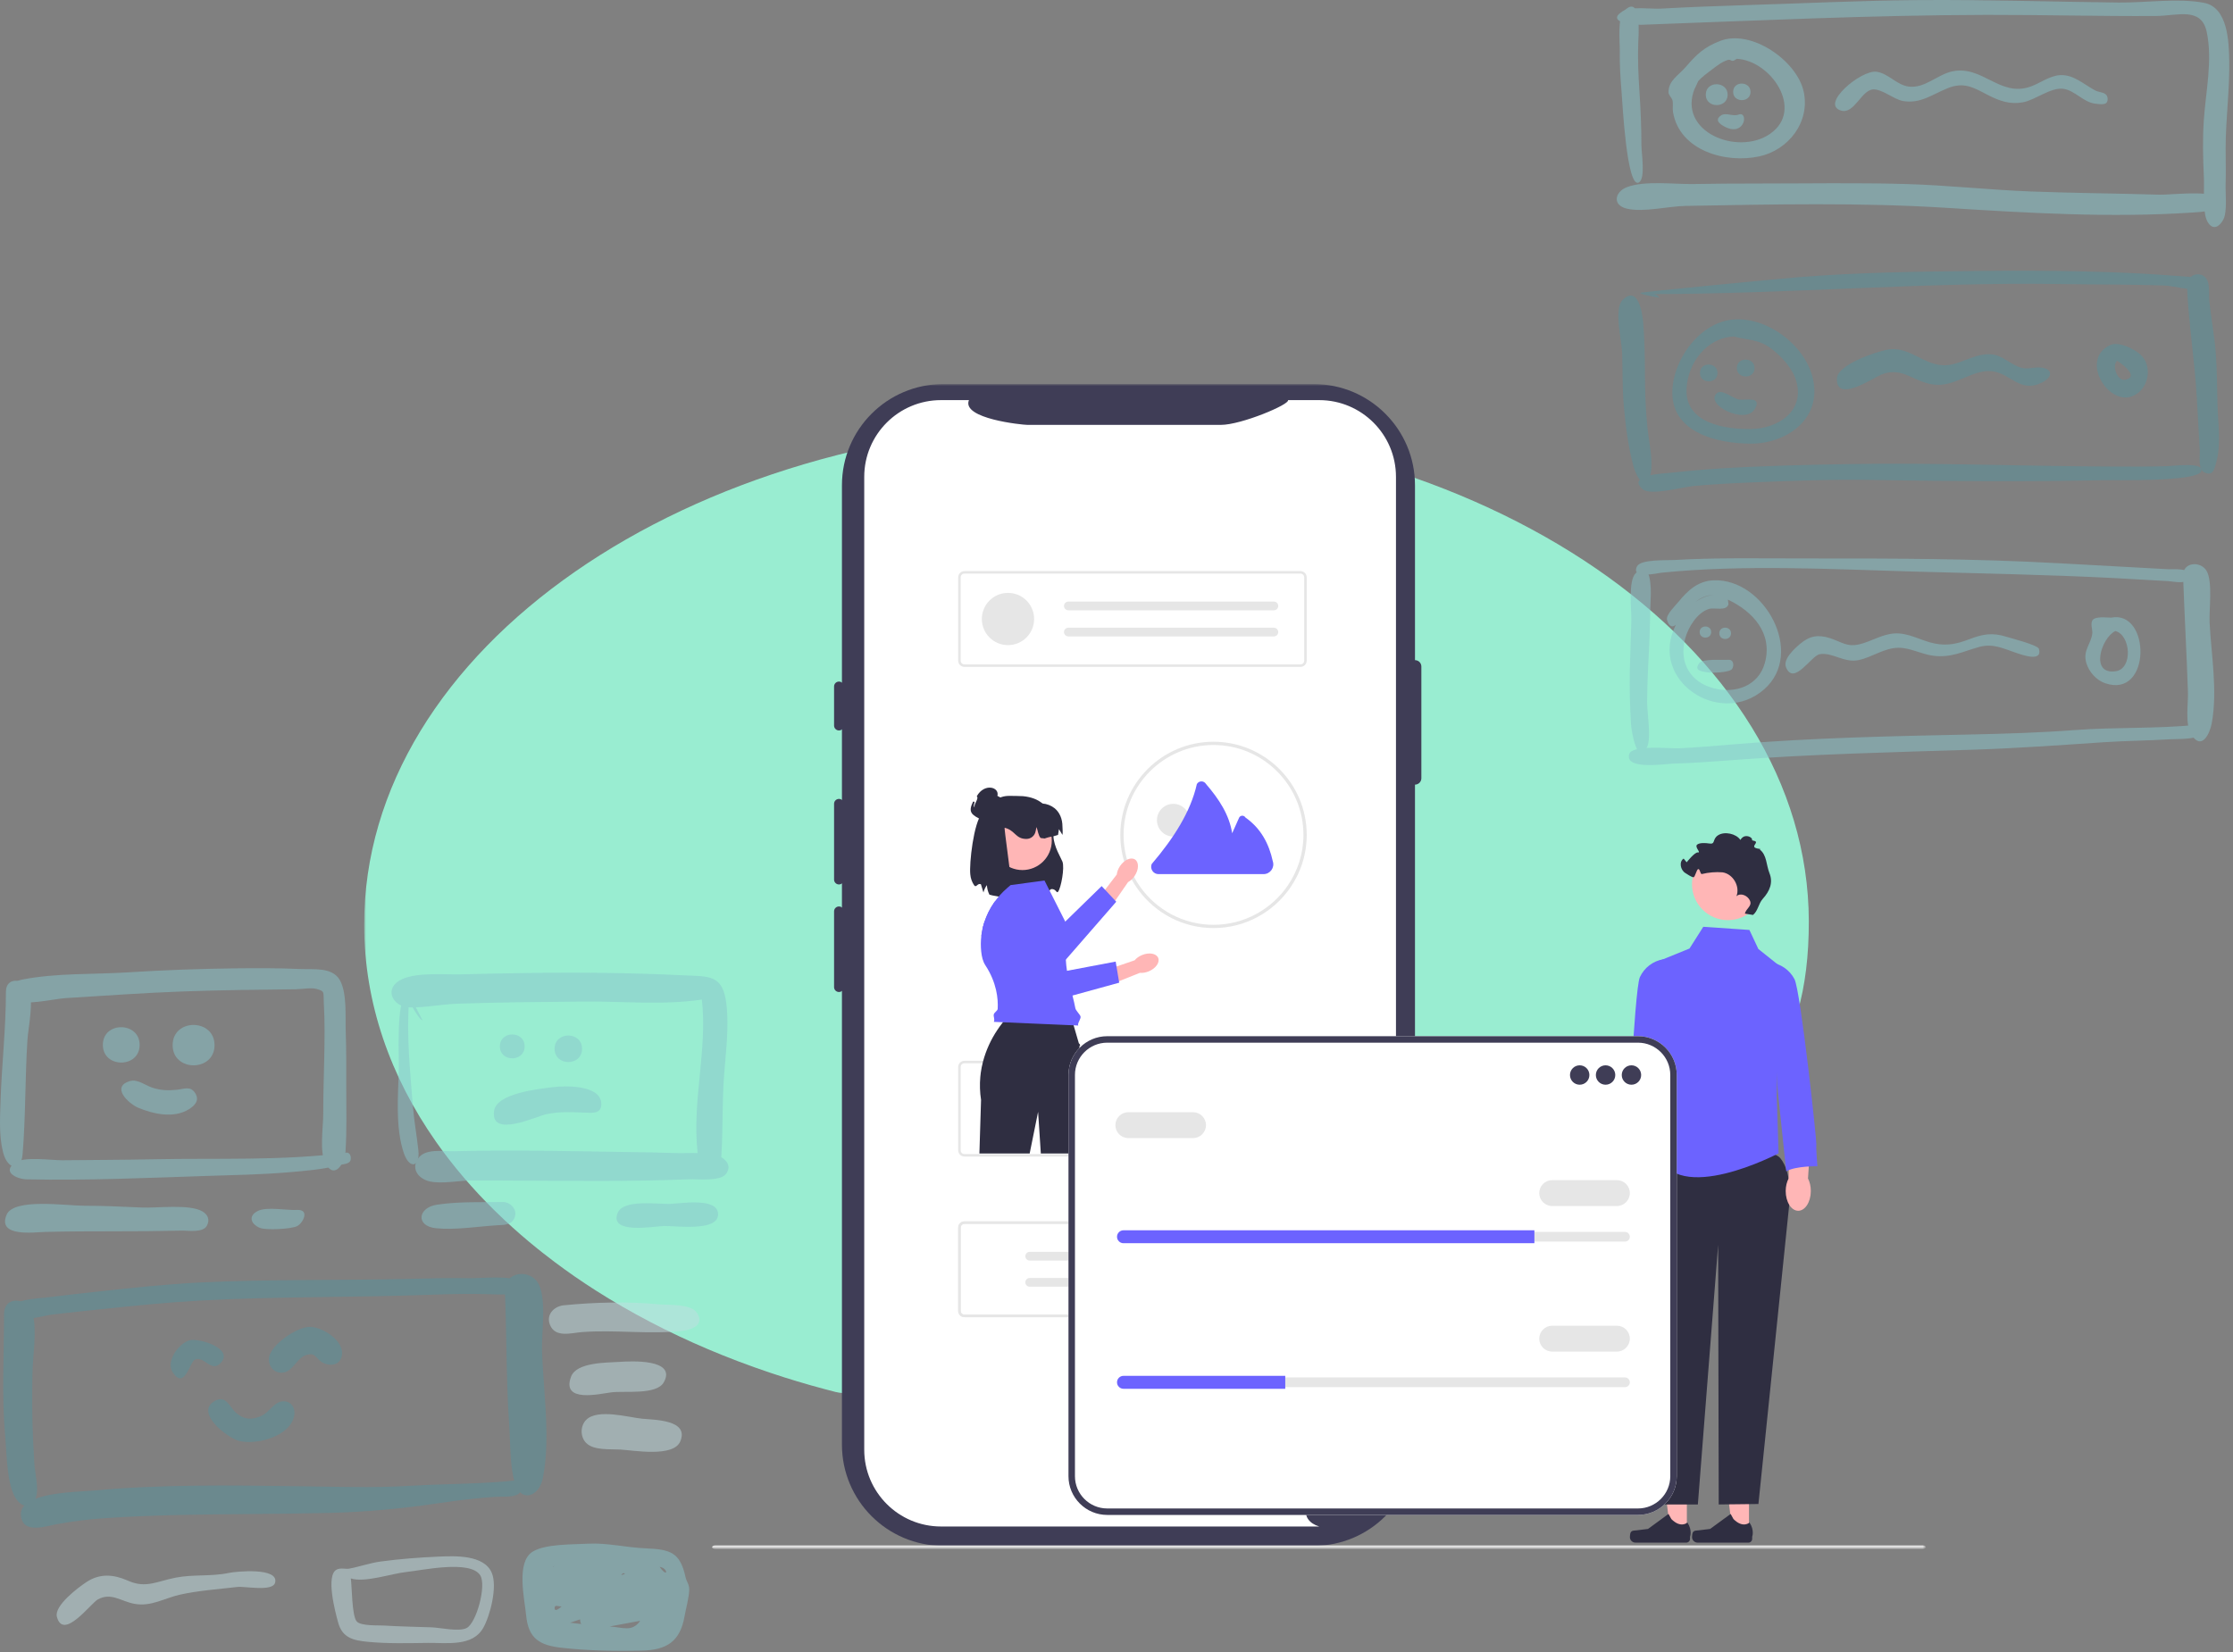 <svg width="558" height="413" viewBox="0 0 558 413" fill="none" xmlns="http://www.w3.org/2000/svg">
<rect x="0" y="0" width="558" height="413" fill="#808080" stroke="none"/>
<mask id="mask0_0_1" style="mask-type:luminance" maskUnits="userSpaceOnUse" x="91" y="96" width="390" height="292">
<path d="M481 96H91V387.14H481V96Z" fill="white"/>
</mask>
<g mask="url(#mask0_0_1)">
<path d="M452 230.245C452.158 299.156 391.483 294.888 291.793 295.179C269.634 295.245 228.401 352.91 208.781 347.919H208.776C208.053 347.738 207.336 347.549 206.619 347.355C206.415 347.307 206.21 347.253 206.012 347.195C204.886 346.898 203.766 346.59 202.652 346.273C200.359 345.623 198.089 344.939 195.849 344.23C194.687 343.859 193.531 343.484 192.387 343.096C181.765 339.53 171.725 335.26 162.394 330.374C157.695 327.917 153.171 325.298 148.851 322.541C145.271 320.256 141.83 317.875 138.54 315.397C137.503 314.622 136.49 313.839 135.49 313.047C135.08 312.728 134.682 312.41 134.29 312.09C131.451 309.807 128.738 307.448 126.145 305.023C125.307 304.24 124.481 303.447 123.667 302.647C118.137 297.215 113.22 291.457 108.983 285.429C97.501 269.077 91.045 250.716 91 231.302C90.841 162.39 171.522 106.294 271.212 106.001C370.902 105.71 451.84 161.333 452 230.245Z" fill="#99EDD1"/>
<path d="M421.527 383.127L417.428 383.126L415.479 367.319L421.528 367.32L421.527 383.127Z" fill="#FFB6B6"/>
<path d="M407.485 383.034C407.358 383.249 407.29 383.942 407.29 384.192C407.29 384.96 407.913 385.583 408.681 385.583H421.374C421.897 385.583 422.322 385.159 422.322 384.634V384.106C422.322 384.106 422.95 382.518 421.657 380.56C421.657 380.56 420.051 382.093 417.65 379.692L416.942 378.41L411.818 382.158L408.977 382.508C408.356 382.584 407.805 382.495 407.485 383.034Z" fill="#2F2E41"/>
<path d="M437.052 383.126H432.954L431.005 367.319H437.053L437.052 383.126Z" fill="#FFB6B6"/>
<path d="M423.012 383.034C422.884 383.249 422.817 383.942 422.817 384.192C422.817 384.96 423.439 385.583 424.207 385.583H436.899C437.424 385.583 437.848 385.158 437.848 384.634V384.106C437.848 384.106 438.476 382.518 437.183 380.56C437.183 380.56 435.577 382.093 433.176 379.692L432.468 378.41L427.343 382.158L424.504 382.507C423.881 382.584 423.331 382.495 423.012 383.034Z" fill="#2F2E41"/>
<path d="M413.628 288.257L413.537 376.043H424.273L429.344 311.128L429.489 376.043L439.411 375.927L447.093 301.252C447.093 301.252 448.126 293.454 444.869 289.47C441.61 285.485 413.628 288.257 413.628 288.257Z" fill="#2F2E41"/>
<path d="M413.389 298.25C413.608 300.965 412.384 303.28 410.656 303.418C408.928 303.558 407.35 301.469 407.131 298.754C407.035 297.565 407.217 296.453 407.595 295.567L406.812 284.049L412.225 283.797L412.422 295.179C412.937 295.992 413.293 297.061 413.389 298.25Z" fill="#FFB6B6"/>
<path d="M353.589 165.005V121.297C353.589 107.326 342.263 96 328.292 96H235.689C221.718 96 210.392 107.325 210.392 121.296V361.082C210.392 375.053 221.717 386.379 235.688 386.379H328.29C342.261 386.379 353.588 375.053 353.588 361.082V196.118C354.468 196.118 355.181 195.404 355.181 194.524L355.182 166.598C355.182 165.718 354.469 165.005 353.589 165.005Z" fill="#3F3D56"/>
<path d="M348.838 119.193V362.367C334.054 361.458 319.418 378.41 329.659 381.55H235.156C224.559 381.552 215.967 372.963 215.963 362.367V119.193C215.967 108.597 224.559 100.009 235.155 100.01H242.124C240.226 104.678 255.544 106.196 256.718 106.198H305.118C310.157 106.192 322.312 101.098 321.87 100.01H329.656C340.247 100.012 348.835 108.597 348.838 119.19V119.193Z" fill="white"/>
<path d="M324.975 289.083H240.998C240.14 289.082 239.443 288.386 239.442 287.527V266.697C239.444 265.839 240.14 265.143 240.998 265.142H324.975C325.834 265.143 326.529 265.839 326.53 266.697V287.528C326.528 288.386 325.833 289.082 324.975 289.083ZM240.998 265.764C240.483 265.765 240.065 266.182 240.065 266.697V287.528C240.065 288.043 240.483 288.461 240.998 288.462H324.975C325.49 288.461 325.908 288.043 325.908 287.528V266.697C325.908 266.182 325.49 265.765 324.975 265.764H240.998Z" fill="#E6E6E6"/>
<path d="M324.975 329.229H240.998C240.14 329.228 239.443 328.532 239.442 327.674V306.843C239.444 305.984 240.14 305.289 240.998 305.288H324.975C325.834 305.289 326.529 305.984 326.53 306.843V327.675C326.529 328.533 325.834 329.228 324.975 329.229ZM240.998 305.91C240.483 305.91 240.065 306.328 240.065 306.843V327.675C240.065 328.19 240.483 328.607 240.998 328.607H324.975C325.49 328.607 325.908 328.19 325.908 327.675V306.843C325.908 306.328 325.49 305.91 324.975 305.91H240.998Z" fill="#E6E6E6"/>
<path d="M480.478 387.14H178.728C178.291 387.14 177.937 386.948 177.937 386.712C177.937 386.477 178.291 386.286 178.728 386.286H480.478C480.915 386.286 481.269 386.477 481.269 386.712C481.269 386.948 480.915 387.14 480.478 387.14Z" fill="#E6E6E6"/>
<path d="M245.449 203.206C245.543 203.101 245.638 203.002 245.735 202.9C248.105 200.408 249.35 198.93 252.242 198.93C252.779 198.93 255.145 198.955 255.635 199.004C257.666 199.202 259.29 199.814 260.508 200.839C262.305 202.353 263.207 204.756 263.211 208.047C263.211 208.229 263.222 208.569 263.239 209.019C263.346 211.646 265.148 214.435 265.498 215.383C266.066 216.925 265.148 221.868 264.412 222.875C263.985 223.464 263.899 221.988 262.586 222.265C262.344 222.317 261.336 224.267 261.063 224.305C259.654 224.492 258.234 224.575 256.814 224.556C256.628 224.556 256.441 224.556 256.246 224.552H256.244C255.571 224.548 254.852 224.529 254.089 224.5C252.064 224.458 250.047 224.233 248.061 223.827H248.059C247.797 223.768 247.54 223.701 247.288 223.63L247.242 223.617L247.221 223.576C246.862 222.845 246.657 222.048 246.62 221.235C246.235 221.753 245.952 222.339 245.786 222.962L245.754 223.082L245.118 221.022C244.232 220.641 243.986 222.038 243.415 221.261C242.868 220.451 242.54 219.512 242.463 218.538C242.177 215.892 243.265 205.641 245.449 203.206Z" fill="#2F2E41"/>
<path d="M244.741 288.317H257.302L259.408 277.903L260.091 288.317H272.577C272.582 280.599 269.4 261.583 269.781 261.423C270.162 261.264 269.587 260.757 269.587 260.757L267.551 253.765L267.36 253.106H252.821C251.985 253.893 251.213 254.745 250.513 255.655C250.277 255.957 250.029 256.284 249.776 256.635C249.599 256.885 249.418 257.147 249.236 257.422C247.615 259.833 246.404 262.496 245.651 265.303V265.304C245.523 265.784 245.41 266.275 245.312 266.777V266.78C245.224 267.226 245.146 267.679 245.085 268.141C245.039 268.48 244.999 268.821 244.97 269.166C244.795 271.082 244.857 273.012 245.152 274.913L244.741 288.317Z" fill="#2F2E41"/>
<path d="M255.496 217.472C259.544 217.472 262.828 214.188 262.828 210.14C262.828 206.09 259.544 202.807 255.496 202.807C251.446 202.807 248.163 206.09 248.163 210.14C248.163 214.188 251.446 217.472 255.496 217.472Z" fill="#FFB6B6"/>
<path d="M250.678 201.026H257.856C258.724 200.824 259.619 200.761 260.507 200.839C261.598 200.923 262.641 201.325 263.504 201.998C264.789 203.029 265.497 204.673 265.497 206.626C265.493 207.251 265.622 208.072 265.497 208.684L264.624 207.246L264.394 208.684C263.732 208.854 263.903 208.888 263.238 209.019C263.078 209.051 262.917 209.083 262.756 209.112C261.883 209.273 261.053 209.581 261.053 209.581L260.062 209.468C259.444 208.899 259.34 207.495 259.009 206.722C258.945 206.947 258.865 207.344 258.787 207.775C258.588 208.882 257.621 209.693 256.495 209.694H256.476C253.722 209.692 253.723 207.56 251.05 206.9C250.874 206.86 252.671 219.323 252.497 219.277L246.99 215.737L247.701 204.002C247.703 202.359 249.034 201.028 250.678 201.026Z" fill="#2F2E41"/>
<path d="M243.153 200.376C241.83 203.078 242.792 203.685 245.494 205.007C248.196 206.329 251.617 207.865 252.938 205.163C254.26 202.46 251.945 200.253 249.243 198.93C249.82 196.691 245.955 195.664 244.08 199.035C244.724 199.573 243.241 201.037 243.56 201.814C242.901 201.282 244.042 200.264 243.203 200.367C243.186 200.37 243.17 200.372 243.153 200.376Z" fill="#2F2E41"/>
<path d="M324.975 329.229H240.998C240.14 329.228 239.443 328.532 239.442 327.674V306.843C239.444 305.984 240.14 305.289 240.998 305.288H324.975C325.834 305.289 326.529 305.984 326.53 306.843V327.675C326.529 328.533 325.834 329.228 324.975 329.229ZM240.998 305.91C240.483 305.91 240.065 306.328 240.065 306.843V327.675C240.065 328.19 240.483 328.607 240.998 328.607H324.975C325.49 328.607 325.908 328.19 325.908 327.675V306.843C325.908 306.328 325.49 305.91 324.975 305.91H240.998Z" fill="#E6E6E6"/>
<path d="M257.306 312.903C256.705 312.903 256.218 313.391 256.218 313.992C256.218 314.593 256.705 315.081 257.306 315.081H308.624C309.226 315.104 309.732 314.636 309.755 314.034C309.777 313.434 309.309 312.928 308.708 312.904C308.692 312.904 308.676 312.903 308.661 312.904L257.306 312.903Z" fill="#E6E6E6"/>
<path d="M257.306 319.436C256.705 319.436 256.218 319.923 256.218 320.524C256.218 321.125 256.705 321.612 257.306 321.612H308.624C309.226 321.636 309.732 321.167 309.755 320.566C309.777 319.965 309.309 319.459 308.708 319.436C308.692 319.436 308.676 319.436 308.661 319.436H257.306Z" fill="#E6E6E6"/>
<path d="M324.975 166.691H240.998C240.14 166.69 239.443 165.995 239.442 165.136V144.305C239.444 143.447 240.14 142.752 240.998 142.75H324.975C325.834 142.752 326.529 143.447 326.53 144.305V165.137C326.529 165.995 325.834 166.69 324.975 166.691ZM240.998 143.372C240.483 143.373 240.065 143.79 240.065 144.305V165.137C240.065 165.652 240.483 166.069 240.998 166.07H324.975C325.49 166.069 325.908 165.652 325.908 165.137V144.305C325.908 143.79 325.49 143.373 324.975 143.372H240.998Z" fill="#E6E6E6"/>
<path d="M266.968 150.366C266.366 150.366 265.879 150.854 265.879 151.455C265.879 152.056 266.366 152.544 266.968 152.544H318.287C318.888 152.566 319.394 152.098 319.416 151.497C319.44 150.896 318.971 150.39 318.371 150.367C318.354 150.367 318.338 150.367 318.323 150.367L266.968 150.366Z" fill="#E6E6E6"/>
<path d="M266.968 156.898C266.366 156.898 265.879 157.385 265.879 157.986C265.879 158.587 266.366 159.075 266.968 159.075H318.287C318.888 159.098 319.394 158.629 319.416 158.029C319.44 157.428 318.971 156.922 318.371 156.899C318.354 156.898 318.338 156.898 318.323 156.898L266.968 156.898Z" fill="#E6E6E6"/>
<path d="M251.883 161.252C255.49 161.252 258.415 158.328 258.415 154.721C258.415 151.113 255.49 148.189 251.883 148.189C248.276 148.189 245.352 151.113 245.352 154.721C245.352 158.328 248.276 161.252 251.883 161.252Z" fill="#E6E6E6"/>
<path d="M437.156 232.444L425.634 231.652L422.186 237.086L413.884 240.461V267.239C414.747 269.831 415.194 272.545 415.207 275.277C415.175 280.612 413.804 286.897 414.278 288.273C418.92 301.733 444.446 288.273 444.446 288.273L443.982 273.885L444.612 241.369L439.396 237.209L437.156 232.444Z" fill="#6C63FF"/>
<path d="M415.764 239.749L415.629 239.771C413.063 240.206 410.877 241.878 409.786 244.24C408.383 247.275 406.425 291.255 406.425 291.255C406.425 291.255 411.659 290.858 414.263 292.103C414.263 292.103 415.439 285.626 414.735 284.5C414.031 283.373 415.349 272.109 415.349 272.109C418.214 264.621 417.084 252.297 415.764 239.749Z" fill="#6C63FF"/>
<path d="M452.503 297.712C452.494 300.435 451.08 302.639 449.346 302.633C447.612 302.627 446.216 300.413 446.225 297.689C446.229 296.496 446.502 295.403 446.954 294.553L447.14 283.01L452.554 283.212L451.796 294.57C452.242 295.424 452.507 296.519 452.503 297.712Z" fill="#FFB6B6"/>
<path d="M442.218 240.544L442.354 240.559C444.938 240.865 447.205 242.424 448.413 244.727C449.966 247.687 454.016 285.366 453.887 286.053C453.757 286.741 454.142 291.515 454.142 291.515C454.142 291.515 448.894 291.384 446.356 292.758L444.262 272.842L442.218 240.544Z" fill="#6C63FF"/>
<path d="M209.646 170.359C208.972 170.359 208.424 170.907 208.424 171.581V181.357C208.424 182.031 208.972 182.579 209.646 182.579C210.32 182.579 210.868 182.031 210.868 181.357V171.581C210.868 170.907 210.32 170.359 209.646 170.359Z" fill="#3F3D56"/>
<path d="M209.646 199.687C208.972 199.687 208.424 200.234 208.424 200.909V219.85C208.424 220.523 208.972 221.071 209.646 221.071C210.32 221.071 210.868 220.523 210.868 219.85V200.909C210.868 200.234 210.32 199.687 209.646 199.687Z" fill="#3F3D56"/>
<path d="M209.646 226.571C208.972 226.571 208.424 227.119 208.424 227.793V246.734C208.424 247.408 208.972 247.956 209.646 247.956C210.32 247.956 210.868 247.408 210.868 246.734V227.793C210.868 227.119 210.32 226.571 209.646 226.571Z" fill="#3F3D56"/>
<path d="M293.192 209.093C295.448 209.093 297.278 207.263 297.278 205.007C297.278 202.75 295.448 200.921 293.192 200.921C290.935 200.921 289.106 202.75 289.106 205.007C289.106 207.263 290.935 209.093 293.192 209.093Z" fill="#E6E6E6"/>
<path d="M311.226 204.341C311.063 204.059 310.769 203.888 310.442 203.888C310.115 203.888 309.821 204.059 309.658 204.341L307.901 208.276C307.203 203.694 304.616 199.725 301.371 195.97C301.13 195.557 300.706 195.311 300.228 195.311C299.749 195.311 299.324 195.557 299.083 195.97C297.549 202.838 293.343 209.466 287.791 215.971C287.308 217.178 288.196 218.49 289.495 218.49H315.741C317.4 218.49 318.576 216.87 318.062 215.293C317.093 210.854 315.069 207.051 311.226 204.341Z" fill="#6C63FF"/>
<path d="M303.243 185.396C290.402 185.396 279.954 195.843 279.954 208.685C279.954 213.89 281.67 218.702 284.571 222.584C288.82 228.28 295.607 231.973 303.243 231.973C311.092 231.973 318.045 228.071 322.266 222.106C324.95 218.31 326.532 213.677 326.532 208.685C326.532 195.843 316.084 185.396 303.243 185.396ZM321.813 221.321C317.763 227.254 310.948 231.156 303.243 231.156C295.745 231.156 289.098 227.466 285.016 221.812C282.344 218.118 280.771 213.579 280.771 208.685C280.771 196.293 290.851 186.213 303.243 186.213C315.631 186.213 325.715 196.293 325.715 208.685C325.715 213.366 324.276 217.718 321.813 221.321Z" fill="#E6E6E6"/>
<path d="M279.875 216.483C280.942 214.897 282.625 214.161 283.635 214.839C284.644 215.518 284.598 217.354 283.531 218.941C283.064 219.636 282.479 220.167 281.884 220.488L277.28 227.153L274.198 224.927L279.064 218.592C279.137 217.92 279.408 217.178 279.875 216.483Z" fill="#FFB6B6"/>
<path d="M278.936 225.388L266.336 239.859L265.176 241.191L259.778 239.238L251.451 236.219H251.447L245.22 233.963C245.286 233.412 245.376 232.865 245.494 232.321C245.621 231.725 245.776 231.132 245.964 230.547C246.528 228.782 247.357 227.104 248.428 225.575C248.828 225.739 249.228 225.935 249.633 226.159L258.916 230.18L264.08 232.415L266.192 230.356L275.291 221.481L276.141 222.393L276.146 222.396L278.682 225.118L278.687 225.122L278.936 225.388Z" fill="#6C63FF"/>
<path d="M269.445 256.329L248.346 255.417C248.66 254.768 248.183 254.094 248.342 253.526C248.485 253.031 249.285 252.635 249.31 252.173C249.457 249.673 249.077 245.604 246.209 241.236C245.617 240.329 245.326 239.144 245.191 237.824C245.057 236.525 245.069 235.234 245.22 233.963C245.286 233.411 245.375 232.865 245.494 232.321C245.62 231.725 245.776 231.132 245.964 230.547C246.527 228.782 247.357 227.103 248.427 225.575C248.497 225.469 248.571 225.367 248.644 225.265C249.041 224.717 249.465 224.19 249.923 223.683C250.45 223.099 251.018 222.544 251.618 222.021L252.53 221.233L261.004 220.08L265.437 228.86L266.192 230.356L267.01 231.974C266.54 234.176 266.331 236.132 266.298 237.918C266.287 238.589 266.298 239.234 266.336 239.859C266.388 240.835 266.486 241.763 266.626 242.654C266.961 244.839 267.496 246.826 267.998 248.836C268.264 249.886 268.517 250.94 268.726 252.034C268.823 252.55 269.857 253.563 270.004 254.029C270.205 254.654 269.143 255.802 269.445 256.329Z" fill="#6C63FF"/>
<path d="M285.377 238.717C287.143 237.985 288.952 238.302 289.418 239.426C289.884 240.549 288.83 242.054 287.065 242.787C286.292 243.107 285.511 243.227 284.838 243.166L277.317 246.176L275.979 242.617L283.535 240.027C283.967 239.507 284.604 239.038 285.377 238.717Z" fill="#FFB6B6"/>
<path d="M245.964 230.548C245.776 231.132 245.621 231.724 245.494 232.321L259.468 251.184L267.999 248.835L279.676 245.62L279.615 245.256L279.002 241.579L278.798 240.35L266.626 242.653L263.411 243.262L257.973 234.899H257.968L254.826 230.066C253.34 227.185 251.08 225.526 248.645 225.265L245.964 230.548Z" fill="#6C63FF"/>
<path d="M324.975 290.929C326.338 290.929 327.443 289.824 327.443 288.461C327.443 287.098 326.338 285.993 324.975 285.993C323.612 285.993 322.507 287.098 322.507 288.461C322.507 289.824 323.612 290.929 324.975 290.929Z" fill="#E6E6E6"/>
<path d="M431.796 229.988C436.759 229.988 440.783 225.964 440.783 221.001C440.783 216.038 436.759 212.015 431.796 212.015C426.833 212.015 422.81 216.038 422.81 221.001C422.81 225.964 426.833 229.988 431.796 229.988Z" fill="#FFB6B6"/>
<path d="M438.049 228.693C439.299 227.715 439.421 225.851 440.487 224.675C442.27 222.711 443.108 220.596 442.174 218.269C441.348 216.209 441.524 213.677 439.744 212.352C440.618 212.036 437.594 212.352 438.527 211.114C439.46 209.875 437.694 210.364 437.811 209.857C437.928 209.35 436.338 208.422 435.306 209.433C435.15 209.585 435.014 209.756 434.901 209.942C433.85 208.367 430.976 207.751 429.366 208.751C427.786 209.731 428.792 211.121 427.094 210.83C426.296 210.692 424.572 210.581 424.026 211.18C423.514 211.827 425.131 213.147 424.309 213.069C423.513 212.918 421.474 215.53 421.474 215.53L420.718 214.603C419.516 215.386 419.911 217.43 421.12 218.199C421.575 218.488 422.627 219.209 423.156 219.274C423.583 219.328 423.939 217.277 424.381 217.232C424.845 217.184 424.85 218.572 425.294 218.463C426.971 218.052 428.703 217.909 430.425 218.039C433.054 218.411 434.887 221.553 433.912 224.026C434.923 223.034 436.792 223.857 437.315 225.172C437.839 226.489 436.403 226.998 436.015 228.361" fill="#2F2E41"/>
<path d="M409.317 378.66H276.683C271.344 378.66 267 374.315 267 368.976V268.683C267 263.344 271.344 259 276.683 259H409.317C414.656 259 419 263.344 419 268.683V368.976C419 374.315 414.656 378.66 409.317 378.66Z" fill="white"/>
<path d="M409.317 378.66H276.683C271.344 378.66 267 374.315 267 368.976V268.683C267 263.344 271.344 259 276.683 259H409.317C414.656 259 419 263.344 419 268.683V368.976C419 374.315 414.656 378.66 409.317 378.66ZM276.683 260.617C272.236 260.617 268.617 264.236 268.617 268.683V368.976C268.617 373.424 272.236 377.043 276.683 377.043H409.317C413.764 377.043 417.383 373.424 417.383 368.976V268.683C417.383 264.236 413.764 260.617 409.317 260.617H276.683Z" fill="#3F3D56"/>
<path d="M394.745 271.128C396.084 271.128 397.17 270.042 397.17 268.702C397.17 267.363 396.084 266.277 394.745 266.277C393.405 266.277 392.319 267.363 392.319 268.702C392.319 270.042 393.405 271.128 394.745 271.128Z" fill="#3F3D56"/>
<path d="M401.213 271.128C402.552 271.128 403.638 270.042 403.638 268.702C403.638 267.363 402.552 266.277 401.213 266.277C399.873 266.277 398.787 267.363 398.787 268.702C398.787 270.042 399.873 271.128 401.213 271.128Z" fill="#3F3D56"/>
<path d="M407.681 271.128C409.02 271.128 410.106 270.042 410.106 268.702C410.106 267.363 409.02 266.277 407.681 266.277C406.341 266.277 405.255 267.363 405.255 268.702C405.255 270.042 406.341 271.128 407.681 271.128Z" fill="#3F3D56"/>
<path d="M280.745 307.915C280.076 307.915 279.532 308.459 279.532 309.128C279.532 309.454 279.658 309.755 279.887 309.978C280.117 310.214 280.419 310.34 280.745 310.34H406.064C406.733 310.34 407.277 309.796 407.277 309.128C407.277 308.801 407.151 308.5 406.922 308.277C406.692 308.041 406.39 307.915 406.064 307.915H280.745Z" fill="#E6E6E6"/>
<path d="M383.426 307.511V310.745H280.745C280.3 310.745 279.896 310.567 279.605 310.268C279.306 309.977 279.128 309.572 279.128 309.128C279.128 308.238 279.855 307.511 280.745 307.511H383.426Z" fill="#6C63FF"/>
<path d="M404.042 301.447H387.872C386.089 301.447 384.638 299.996 384.638 298.213C384.638 296.429 386.089 294.979 387.872 294.979H404.042C405.826 294.979 407.276 296.429 407.276 298.213C407.276 299.996 405.826 301.447 404.042 301.447Z" fill="#E6E6E6"/>
<path d="M298.128 284.468H281.957C280.174 284.468 278.723 283.018 278.723 281.234C278.723 279.45 280.174 278 281.957 278H298.128C299.911 278 301.362 279.45 301.362 281.234C301.362 283.018 299.911 284.468 298.128 284.468Z" fill="#E6E6E6"/>
<path d="M280.745 344.298C280.076 344.298 279.532 344.842 279.532 345.511C279.532 345.837 279.658 346.138 279.887 346.361C280.117 346.597 280.419 346.723 280.745 346.723H406.064C406.733 346.723 407.277 346.179 407.277 345.511C407.277 345.185 407.151 344.883 406.922 344.66C406.692 344.424 406.39 344.298 406.064 344.298H280.745Z" fill="#E6E6E6"/>
<path d="M321.17 343.894V347.128H280.745C280.3 347.128 279.896 346.95 279.605 346.651C279.306 346.359 279.128 345.955 279.128 345.511C279.128 344.621 279.855 343.894 280.745 343.894H321.17Z" fill="#6C63FF"/>
<path d="M404.042 337.83H387.872C386.089 337.83 384.638 336.379 384.638 334.596C384.638 332.812 386.089 331.362 387.872 331.362H404.042C405.826 331.362 407.276 332.812 407.276 334.596C407.276 336.379 405.826 337.83 404.042 337.83Z" fill="#E6E6E6"/>
</g>
<g opacity="0.5">
<path fill-rule="evenodd" clip-rule="evenodd" d="M405.83 2.733C404.139 4.422 404.796 10.424 404.76 12.646C404.705 16.104 404.921 19.53 405.21 22.976C405.404 25.284 406.496 47.3 409.535 45.609C411.248 44.656 410.174 38.288 410.171 36.272C410.164 31.794 409.977 27.327 409.679 22.859C409.402 18.71 409.227 14.61 409.387 10.453C409.425 9.439 410.375 -1.819 405.83 2.733Z" fill="#89C5CC"/>
<path fill-rule="evenodd" clip-rule="evenodd" d="M479.496 0.019C464.964 0.134 450.438 0.852 435.912 1.291C428.922 1.502 421.937 1.771 414.956 2.158C412.576 2.291 407.473 1.528 405.491 2.796C401.091 5.61 408.187 6.269 410.079 6.2C438.825 5.158 467.581 3.784 496.351 3.72C510.465 3.689 524.571 4.09 538.685 4.001C544.081 3.966 550.054 1.641 551.417 7.921C552.955 15.007 551.188 22.898 550.707 30.019C550.387 34.772 550.501 39.428 550.715 44.178C550.852 47.22 550.494 50.648 551.033 53.635C551.55 56.51 553.617 58.234 555.512 55.013C556.645 53.089 556.081 48.336 556.156 46.107C556.257 43.104 556.163 40.102 556.163 37.098C556.162 29.767 557.196 22.466 557.06 15.136C556.971 10.41 556.721 1.842 550.76 0.707C544.196 -0.544 536.127 0.713 529.409 0.637C512.764 0.446 496.147 -0.111 479.496 0.019Z" fill="#89C5CC"/>
<path fill-rule="evenodd" clip-rule="evenodd" d="M439.454 45.871C433.974 45.871 428.493 45.905 423.014 45.995C418.315 46.072 410.927 45.094 406.553 46.775C403.558 47.925 402.763 51.269 406.553 52.159C410.686 53.13 416.914 51.542 421.24 51.466C442.923 51.083 464.816 50.584 486.47 51.956C506.761 53.24 527.442 54.486 547.762 53.13C549.472 53.016 558.191 52.669 554.212 49.401C551.892 47.493 542.483 48.747 539.466 48.656C528.826 48.335 518.176 48.264 507.539 47.861C497.041 47.462 486.589 46.282 476.086 45.99C463.886 45.65 451.659 45.871 439.454 45.871Z" fill="#89C5CC"/>
<path fill-rule="evenodd" clip-rule="evenodd" d="M433.97 14.704C442.511 15.077 450.962 27.464 442.32 33.45C434.212 39.067 419.019 32.911 423.527 22.019C422.878 23.593 424.346 20.308 424.365 20.287C425.222 19.277 426.761 18.158 427.818 17.363C429.027 16.451 430.286 15.448 431.744 14.991C432.701 14.691 432.551 15.819 433.97 14.704ZM429.811 10.237C425.813 11.797 423.989 13.558 421.242 16.744C419.341 18.949 416.919 20.109 416.94 23.088C416.944 23.747 417.792 24.472 417.938 25.108C418.14 25.985 417.906 27.11 418.066 28.042C419.72 37.667 431.202 40.912 439.607 39.094C446.929 37.511 452.405 30.483 450.709 22.841C449.001 15.147 437.593 7.192 429.811 10.237Z" fill="#89C5CC"/>
<path fill-rule="evenodd" clip-rule="evenodd" d="M426.25 23.672C426.25 27.134 431.72 27.134 431.72 23.672C431.72 20.249 426.25 20.102 426.25 23.672Z" fill="#89C5CC"/>
<path fill-rule="evenodd" clip-rule="evenodd" d="M433.093 22.971C433.093 25.721 437.437 25.721 437.437 22.971C437.437 20.251 433.093 20.135 433.093 22.971Z" fill="#89C5CC"/>
<path fill-rule="evenodd" clip-rule="evenodd" d="M434.438 28.645C433.046 29.179 431.282 28.07 430.139 28.8C428.116 30.096 430.144 31.267 431.228 31.788C436.111 34.131 436.979 27.67 434.438 28.645Z" fill="#89C5CC"/>
<path fill-rule="evenodd" clip-rule="evenodd" d="M509.006 20.972C508.861 21.033 508.343 21.252 509.006 20.972ZM487.744 17.864C484.088 18.689 481.003 22.102 477.033 21.645C473.99 21.295 471.93 18.358 468.926 17.933C465.084 17.386 454.625 26.152 460.124 27.655C463.332 28.533 465.112 22.671 467.945 22.359C470.188 22.113 473.236 24.862 475.559 25.254C479.893 25.984 482.87 23.597 486.675 22.057C490.808 20.384 493.16 21.891 496.755 23.75C499.593 25.217 502.267 26.173 505.514 25.568C508.561 25 512.391 21.865 515.458 22.187C518.462 22.502 520.607 25.638 523.698 25.929C524.972 26.049 526.869 26.483 526.655 24.517C526.484 22.943 524.727 23.209 523.628 22.637C520.802 21.165 518.158 18.558 514.748 18.781C512.182 18.949 509.847 20.751 507.483 21.614C499.74 24.438 495.386 16.149 487.744 17.864Z" fill="#89C5CC"/>
<path fill-rule="evenodd" clip-rule="evenodd" d="M494.211 67.729C479.276 67.867 464.289 68.088 449.396 69.285C445.864 69.569 409.809 72.974 409.878 73.219C410.004 73.672 414.642 74.365 414.613 74.472C414.3 73.698 413.586 73.376 412.47 73.51C446.664 73.51 480.751 70.449 514.992 70.999C523.596 71.137 532.231 71.08 540.829 71.351C542.974 71.419 548.293 72.957 549.978 71.988C554.403 69.444 546.365 69.151 545.035 69.044C528.184 67.696 511.109 67.56 494.211 67.729Z" fill="#56919C"/>
<path fill-rule="evenodd" clip-rule="evenodd" d="M405.452 74.986C403.218 77.225 405.274 85.279 405.362 88.306C405.49 92.682 405.385 97.089 405.769 101.454C406.208 106.439 406.887 111.752 408.195 116.589C408.916 119.254 411.445 123.489 412.447 118.647C413.162 115.188 412.076 110.6 411.698 107.077C411.192 102.364 411.07 97.712 411.051 92.975C411.034 88.849 410.954 84.704 410.616 80.591C410.44 78.455 409.366 71.092 405.452 74.986Z" fill="#56919C"/>
<path fill-rule="evenodd" clip-rule="evenodd" d="M461.629 116.001C451.029 116.182 440.408 116.433 429.827 117.094C425.49 117.367 421.156 117.771 416.836 118.229C415.954 118.323 406.195 118.718 410.555 122.321C412.523 123.947 420.62 121.698 423.295 121.464C427.792 121.07 432.288 120.813 436.8 120.623C447.25 120.179 457.733 119.787 468.195 119.969C487.302 120.3 506.285 120.449 525.396 120.022C528.111 119.961 549.384 120.53 550.106 117.705C550.688 115.429 543.081 116.473 541.693 116.514C536.606 116.666 531.517 116.631 526.427 116.605C504.863 116.494 483.175 115.636 461.629 116.001Z" fill="#56919C"/>
<path fill-rule="evenodd" clip-rule="evenodd" d="M546.505 71.209C546.842 80.646 548.448 90.072 548.962 99.537C549.197 103.864 549.473 108.187 549.685 112.515C549.754 113.912 549.191 117.276 550.842 118.08C553.107 119.181 553.412 116.961 553.836 115.46C555.061 111.123 554.232 105.49 554.121 101.034C554.014 96.721 554.006 92.399 553.688 88.093C553.362 83.695 552.477 79.378 552.065 74.995C551.892 73.141 552.499 70.055 550.531 68.905C548.83 67.91 546.431 69.164 546.505 71.209Z" fill="#56919C"/>
<path fill-rule="evenodd" clip-rule="evenodd" d="M433.319 84.111C436.677 85.07 439.435 84.713 442.644 87.157C445.304 89.186 448.032 92.152 448.914 95.429C450.953 103.002 444.043 107.153 437.565 107.235C430.93 107.318 421.108 105.779 421.448 97.275C421.71 90.741 426.481 84.365 433.319 84.111ZM433.555 79.831C424.845 80.264 417.82 90.046 417.895 98.278C417.987 108.257 429.292 110.828 437.324 110.897C446.389 110.974 455.428 104.715 453 94.522C451.053 86.355 441.93 79.396 433.555 79.831Z" fill="#56919C"/>
<path fill-rule="evenodd" clip-rule="evenodd" d="M424.794 93.228C424.794 96.011 429.19 96.011 429.19 93.228C429.19 90.478 424.794 90.36 424.794 93.228Z" fill="#56919C"/>
<path fill-rule="evenodd" clip-rule="evenodd" d="M434.015 92.007C434.015 94.812 438.447 94.812 438.447 92.007C438.447 89.235 434.015 89.116 434.015 92.007Z" fill="#56919C"/>
<path fill-rule="evenodd" clip-rule="evenodd" d="M428.932 98.355C426.07 101.211 436.122 106.219 438.493 102.245C440.441 98.98 436.201 100.063 434.698 99.887C433.065 99.694 430.264 97.024 428.932 98.355Z" fill="#56919C"/>
<path fill-rule="evenodd" clip-rule="evenodd" d="M509.301 92.064C509.026 92.18 509.026 92.18 509.301 92.064ZM471.553 87.414C468.655 87.957 459.147 91.165 459.019 94.602C458.784 100.85 468.096 94.451 470.118 93.629C475.611 91.397 478.498 95.951 484.017 96.191C488.809 96.399 493.216 92.298 497.73 92.783C502.461 93.291 504.736 98.323 510.196 95.652C513.086 94.239 513.013 92.059 509.77 91.853C507.81 91.73 506.463 92.54 504.419 91.697C501.223 90.378 499.936 88.232 496.112 88.573C493.225 88.831 490.617 90.457 487.8 91.087C481.35 92.528 477.772 86.249 471.553 87.414Z" fill="#56919C"/>
<path fill-rule="evenodd" clip-rule="evenodd" d="M531.556 94.778C531.356 94.862 531.356 94.862 531.556 94.778ZM532.286 92.176C532.537 92.493 532.318 92.19 532.286 92.176ZM528.965 90.19C528.84 90.287 528.84 90.287 528.965 90.19ZM529.037 90.165C529.681 90.551 534.859 94.091 531.099 94.926C529.189 95.349 527.609 91.507 529.037 90.165ZM527.323 86.243C519.028 90.025 527.954 103.559 534.464 98.061C537.203 95.747 537.563 91.07 534.898 88.659C533.302 87.214 529.49 85.253 527.323 86.243Z" fill="#56919C"/>
<path fill-rule="evenodd" clip-rule="evenodd" d="M449.458 139.577C439.107 139.58 428.666 139.363 418.33 139.976C416.591 140.079 409.964 139.748 409.067 141.566C407.428 144.893 414.246 143.242 415.237 143.142C435.818 141.081 457.316 142.267 477.965 142.855C494.853 143.334 511.65 143.632 528.518 144.503C532.951 144.731 537.381 144.984 541.812 145.252C543.256 145.339 546.891 146.296 547.195 143.989C547.477 141.854 542.943 142.337 541.811 142.277C532.804 141.803 523.804 141.306 514.8 140.8C493.128 139.578 471.164 139.572 449.458 139.577Z" fill="#89C5CC"/>
<path fill-rule="evenodd" clip-rule="evenodd" d="M408.735 143.275C406.802 145.197 407.708 152.535 407.654 154.96C407.559 159.203 407.359 163.442 407.27 167.682C407.176 172.115 407.307 176.568 407.568 180.995C407.678 182.853 409.204 191.835 411.605 186.694C412.678 184.397 411.579 178 411.595 175.397C411.625 170.661 411.88 165.945 412.116 161.214C412.319 157.148 412.327 153.077 412.504 149.01C412.56 147.713 412.714 139.284 408.735 143.275Z" fill="#89C5CC"/>
<path fill-rule="evenodd" clip-rule="evenodd" d="M548.936 181.167C538.863 182.199 528.628 181.712 518.518 182.475C509.804 183.132 501.097 183.4 492.36 183.585C472.577 184.003 452.76 184.41 433.034 186.059C428.538 186.434 424.049 186.833 419.541 187.034C417.287 187.134 407.826 186.108 407.122 188.485C405.923 192.533 416.038 190.93 418.22 190.867C423.018 190.729 427.794 190.382 432.579 190.017C452.693 188.485 472.883 188.027 493.04 187.39C504.002 187.044 514.888 186.242 525.826 185.513C531.278 185.149 536.745 185.137 542.196 184.785C543.623 184.692 548.672 184.874 549.698 183.726C550.402 182.938 550.581 181.014 548.936 181.167Z" fill="#89C5CC"/>
<path fill-rule="evenodd" clip-rule="evenodd" d="M545.522 143.963C545.867 153.624 546.413 163.275 546.739 172.935C546.837 175.839 545.96 181.045 547.577 183.608C550.178 187.727 552.209 183.367 552.685 180.8C554.189 172.699 552.572 163.751 552.152 155.599C551.993 152.49 552.958 145.569 551.455 142.786C550.024 140.135 545.394 140.402 545.522 143.963Z" fill="#89C5CC"/>
<path fill-rule="evenodd" clip-rule="evenodd" d="M528.61 157.722C532.47 158.767 533.033 167.156 528.679 167.778C522.197 168.702 525.032 159.451 528.61 157.722ZM527.529 154.385C526.352 154.348 523.635 154.024 522.909 154.982C522.303 155.784 522.916 157.476 522.845 158.239C522.59 160.969 520.37 162.545 521.363 165.768C522.036 167.956 523.84 170.011 526.038 170.77C537.636 174.779 537.495 152.369 527.529 154.385Z" fill="#89C5CC"/>
<path fill-rule="evenodd" clip-rule="evenodd" d="M431.925 151.044C431.88 150.656 431.833 150.267 431.788 149.879C438.077 152.847 443.081 158.369 440.993 165.781C439.4 171.436 433.643 173.441 428.28 172.045C422.344 170.499 419.507 165.606 421.107 159.597C421.846 156.825 424.114 153.1 427.045 152.208C428.409 151.793 431.427 152.851 431.925 151.044ZM428.247 148.696C426.656 148.804 425.108 149.466 423.81 150.373C425.025 149.345 426.645 148.733 428.247 148.696ZM428.293 145.044C424.364 145.164 421.788 147.543 419.458 150.4C418.726 151.296 416.253 153.674 416.559 154.883C416.801 155.838 417.435 157.235 418.769 156.169C411.781 170.096 429.833 181.974 440.853 172.289C451.138 163.252 440.933 144.62 428.293 145.044Z" fill="#89C5CC"/>
<path fill-rule="evenodd" clip-rule="evenodd" d="M424.723 157.981C424.723 159.835 427.602 159.835 427.602 157.981C427.602 156.126 424.723 156.126 424.723 157.981Z" fill="#89C5CC"/>
<path fill-rule="evenodd" clip-rule="evenodd" d="M429.635 158.297C429.635 160.182 432.56 160.182 432.56 158.297C432.56 156.412 429.635 156.412 429.635 158.297Z" fill="#89C5CC"/>
<path fill-rule="evenodd" clip-rule="evenodd" d="M431.864 164.917C430.497 165.027 425.487 164.563 424.608 165.761C423.139 167.764 425.483 167.834 426.635 168.05C427.673 168.245 432.183 168.135 432.818 167.214C433.38 166.4 433.249 164.798 431.864 164.917Z" fill="#89C5CC"/>
<path fill-rule="evenodd" clip-rule="evenodd" d="M492.221 159.721C491.985 159.819 491.985 159.819 492.221 159.721ZM473.293 158.337C470.208 158.564 467.597 160.337 464.648 161.045C461.502 161.801 460.139 160.412 457.278 159.502C454.301 158.555 452.183 158.93 449.791 160.962C448.436 162.114 445.461 164.766 446.309 166.812C448.249 171.496 452.641 163.875 454.706 163.521C457.928 162.968 460.795 165.785 464.512 164.98C467.879 164.25 470.866 161.938 474.383 161.913C477.324 161.891 480.096 163.501 482.999 163.891C487.432 164.485 490.342 162.911 494.439 161.743C497.992 160.73 500.483 162.066 503.825 163.189C505.353 163.702 510.449 165.569 509.511 162.185C509.245 161.228 502.53 159.518 501.489 159.19C497.817 158.03 495.492 158.481 491.994 159.815C489.077 160.928 486.623 161.47 483.496 160.858C480.05 160.183 476.917 158.062 473.293 158.337Z" fill="#89C5CC"/>
</g>
<g opacity="0.5">
<path fill-rule="evenodd" clip-rule="evenodd" d="M59.118 242.034C50.059 242.135 41.004 242.47 31.962 243.042C23.364 243.587 14.035 243.173 5.577 244.84C3.174 245.313 -0.07 247.502 3.124 249.91C5.368 251.602 13.581 249.656 16.261 249.49C26.132 248.884 36.008 248.157 45.894 247.808C55.252 247.477 64.61 247.361 73.972 247.267C75.401 247.253 77.774 246.795 79.198 247.21C81.243 247.806 80.758 247.968 80.911 250.564C81.188 255.268 81.112 259.989 81.018 264.697C80.928 269.254 80.76 273.809 80.776 278.368C80.788 281.62 79.748 288.082 81.38 290.906C83.729 294.972 86.165 290.557 86.341 287.855C86.677 282.688 86.526 277.458 86.528 272.284C86.529 267.429 86.564 262.572 86.393 257.719C86.268 254.213 86.769 248.093 84.881 244.906C82.957 241.659 78.326 242.359 74.947 242.204C69.675 241.962 64.394 241.979 59.118 242.034Z" fill="#89C5CC"/>
<path fill-rule="evenodd" clip-rule="evenodd" d="M1.477 247.893C1.487 257.017 0.431 266.08 0.136 275.193C-4.62475e-05 279.384 -0.275 283.985 0.785 288.098C1.855 292.251 5.253 293.152 5.644 288.514C6.437 279.126 6.243 269.391 6.86 259.926C7.078 256.585 8.496 250.461 7.173 247.332C6.007 244.576 1.472 244.048 1.477 247.893Z" fill="#89C5CC"/>
<path fill-rule="evenodd" clip-rule="evenodd" d="M86.43 288.11C70.697 290.193 54.249 289.434 38.403 289.762C30.801 289.919 23.201 289.929 15.598 290.008C12.944 290.035 6.206 289.026 3.911 290.518C0.256 292.892 4.221 294.725 6.64 294.778C21.644 295.106 36.816 294.416 51.817 293.924C58.556 293.702 65.319 293.595 72.041 293.021C76.179 292.669 80.701 292.327 84.72 291.215C85.576 290.977 87.441 291.027 87.632 289.859C87.751 289.137 87.537 287.958 86.43 288.11Z" fill="#89C5CC"/>
<path fill-rule="evenodd" clip-rule="evenodd" d="M21.006 301.373C16.634 301.399 3.457 299.367 1.646 303.631C-0.768 309.318 8.65 307.991 11.183 307.925C16.936 307.778 22.684 307.762 28.439 307.765C34.084 307.767 39.73 307.731 45.375 307.596C47.011 307.558 50.818 308.236 51.759 306.266C52.474 304.77 51.908 303.589 50.59 302.797C47.416 300.89 39.173 301.996 35.459 301.824C30.649 301.603 25.822 301.373 21.006 301.373Z" fill="#89C5CC"/>
<path fill-rule="evenodd" clip-rule="evenodd" d="M74.204 302.426C71.704 302.574 66.65 301.544 64.411 302.688C61.867 303.988 62.764 306.023 64.96 306.918C66.481 307.537 72.722 307.212 74.204 306.495C75.748 305.747 77.494 302.224 74.204 302.426Z" fill="#89C5CC"/>
<path fill-rule="evenodd" clip-rule="evenodd" d="M101.601 248.789C98.931 249.521 99.741 264.674 99.672 267.075C99.484 273.657 98.744 281.934 100.931 288.272C102.326 292.313 105.004 291.764 104.547 287.511C104.147 283.777 103.459 280.086 103.161 276.329C102.489 267.826 101.573 258.756 102.208 250.245C102.479 250.74 105.011 255.326 105.607 254.983C105.427 255.091 102.687 248.503 101.601 248.789Z" fill="#89C5CC"/>
<path fill-rule="evenodd" clip-rule="evenodd" d="M131.623 243.208C126.222 243.288 120.82 243.384 115.421 243.533C111.126 243.653 104.38 242.947 100.443 244.754C95.755 246.904 97.979 251.695 102.382 251.796C106.279 251.886 110.433 251.007 114.363 250.873C124.981 250.508 135.618 250.432 146.24 250.341C155.847 250.258 165.862 251.283 175.385 249.84C176.797 262.382 172.977 274.977 174.276 287.664C174.477 289.633 174.387 292.415 176.895 292.863C180.06 293.43 180.19 290.295 180.31 288.051C180.652 281.643 180.467 275.229 180.936 268.812C181.371 262.865 182.227 256.788 181.503 250.831C180.614 243.502 177.101 244.089 170.893 243.785C157.781 243.142 144.75 243.015 131.623 243.208Z" fill="#89C5CC"/>
<path fill-rule="evenodd" clip-rule="evenodd" d="M113.521 287.743C110.768 287.813 106.198 286.965 104.434 289.604C102.6 292.35 104.776 294.745 107.444 295.309C110.603 295.976 114.721 295.061 117.998 295.052C121.412 295.041 124.826 295.08 128.239 295.093C142.874 295.15 157.57 295.371 172.194 294.767C174.237 294.682 180.033 295.367 181.446 293.407C182.701 291.671 181.824 290.112 180.171 289.227C177.461 287.774 171.894 288.327 168.88 288.212C165.157 288.07 161.429 288.024 157.704 287.966C143.002 287.739 128.222 287.38 113.521 287.743Z" fill="#89C5CC"/>
<path fill-rule="evenodd" clip-rule="evenodd" d="M125.901 300.437C120.425 300.531 114.581 300.29 109.159 301.121C104.391 301.851 103.804 306.46 108.936 306.999C113.653 307.495 119.371 306.569 124.11 306.265C125.793 306.156 127.75 306.31 128.557 304.449C129.399 302.505 127.789 300.641 125.901 300.437Z" fill="#89C5CC"/>
<path fill-rule="evenodd" clip-rule="evenodd" d="M167.302 300.921C164.379 300.994 155.842 299.737 154.393 303.076C151.983 308.634 163.542 306.523 165.759 306.441C168.554 306.338 179.446 307.969 179.448 303.52C179.45 299.159 169.979 300.855 167.302 300.921Z" fill="#89C5CC"/>
<path fill-rule="evenodd" clip-rule="evenodd" d="M1.004 328.542C1.012 338.653 0.382 348.859 1.304 358.946C1.686 363.117 1.62 371.109 4.037 374.644C5.752 377.154 8.131 376.979 9.068 373.965C9.693 371.949 8.692 367.92 8.58 365.764C8.473 363.696 8.347 361.628 8.251 359.558C8.005 354.227 8.025 348.905 8.099 343.571C8.161 338.995 9.262 332.941 8.224 328.542C7.255 324.441 1.004 323.482 1.004 328.542Z" fill="#56919C"/>
<path fill-rule="evenodd" clip-rule="evenodd" d="M102.627 319.646C85.084 320.086 67.501 319.694 49.974 320.561C41.33 320.989 32.719 321.93 24.118 322.867C19.893 323.328 15.669 323.804 11.452 324.323C10.178 324.48 -0.399 324.89 3.58 328.912C5.317 330.669 10.845 328.835 13.033 328.575C17.267 328.075 21.511 327.64 25.751 327.191C33.822 326.337 41.902 325.529 50.007 325.08C69.094 324.022 88.261 324.339 107.367 323.635C112.536 323.445 117.689 323.308 122.859 323.511C124.217 323.564 134.194 324.072 129.862 320.386C127.814 318.644 120.091 319.543 117.532 319.49C112.563 319.388 107.593 319.522 102.627 319.646Z" fill="#56919C"/>
<path fill-rule="evenodd" clip-rule="evenodd" d="M126.541 336.682C126.455 332.01 126.368 327.337 126.155 322.67C125.932 317.755 132.628 317.01 134.613 320.989C136.044 323.854 135.792 328.728 135.577 332.906C135.49 334.589 135.408 336.16 135.446 337.44C135.531 340.374 135.747 343.408 135.965 346.482C136.516 354.218 137.085 362.21 135.638 369.513C134.935 373.061 131.942 374.926 129.949 372.993C129.946 372.996 129.944 373 129.941 373.004C129.191 374.109 126.859 374.107 125.14 374.105C124.667 374.105 124.24 374.104 123.907 374.126C119.2 374.447 114.58 374.986 109.913 375.685C100.618 377.079 91.403 377.935 82.007 378.168C75.631 378.326 69.246 378.378 62.86 378.431C50.631 378.533 38.396 378.634 26.205 379.471C22.096 379.753 18.048 380.237 14.006 381.011C13.662 381.076 13.279 381.161 12.872 381.252C9.866 381.921 5.515 382.889 5.217 378.688C4.864 373.701 15.67 373.049 21.23 372.713C22.08 372.661 22.807 372.617 23.352 372.567C40.237 370.997 57.386 371.24 74.342 371.48C75.164 371.491 75.986 371.503 76.806 371.515C78.129 371.533 79.451 371.555 80.774 371.576C88.034 371.696 95.286 371.815 102.543 371.372C105.846 371.17 109.192 371.066 112.544 370.962C117.892 370.796 123.255 370.63 128.486 370.063C127.696 367.005 127.559 363.396 127.428 359.993C127.378 358.669 127.328 357.376 127.242 356.159C126.783 349.676 126.663 343.179 126.541 336.682Z" fill="#56919C"/>
<path fill-rule="evenodd" clip-rule="evenodd" d="M140.74 326.272C138.37 326.593 136.393 328.623 137.451 331.195C138.784 334.434 142.753 333.168 145.375 332.963C153.709 332.31 162.411 333.615 170.646 332.631C172.894 332.362 176.156 331.137 174.138 328.115C172.62 325.845 167.091 326.243 164.74 326.026C156.701 325.281 148.768 325.48 140.74 326.272Z" fill="#C1DEE2"/>
<path fill-rule="evenodd" clip-rule="evenodd" d="M154.806 340.404C151.575 340.621 144.05 340.45 142.688 344.128C140.244 350.725 149.814 348.4 152.729 348.025C156.114 347.589 164.094 348.756 165.896 345.474C169.119 339.605 157.641 340.208 154.806 340.404Z" fill="#C1DEE2"/>
<path fill-rule="evenodd" clip-rule="evenodd" d="M146.495 354.883C144.961 356.416 144.959 359.155 146.495 360.69C148.375 362.568 152.472 362.178 154.942 362.315C158.388 362.507 168.285 364.33 169.995 360.273C172.304 354.798 163.342 354.913 160.394 354.602C156.987 354.243 149.319 352.058 146.495 354.883Z" fill="#C1DEE2"/>
<path fill-rule="evenodd" clip-rule="evenodd" d="M25.703 261.173C25.703 267.059 34.896 267.059 34.896 261.173C34.896 255.319 25.703 255.23 25.703 261.173Z" fill="#89C5CC"/>
<path fill-rule="evenodd" clip-rule="evenodd" d="M43.14 261.24C43.14 267.969 53.611 267.955 53.611 261.24C53.611 254.534 43.14 254.466 43.14 261.24Z" fill="#89C5CC"/>
<path fill-rule="evenodd" clip-rule="evenodd" d="M32.591 270.186C27.502 271.592 32.191 275.905 34.553 276.89C38.31 278.456 43.436 279.611 47.193 277.262C48.688 276.328 49.901 275.087 48.806 273.274C47.638 271.342 46.041 272.201 44.263 272.379C42.013 272.606 40.193 272.57 38.02 271.849C36.397 271.31 34.361 269.699 32.591 270.186Z" fill="#89C5CC"/>
<path fill-rule="evenodd" clip-rule="evenodd" d="M124.912 261.545C124.912 265.526 131.094 265.526 131.094 261.545C131.094 257.564 124.912 257.564 124.912 261.545Z" fill="#89C5CC"/>
<path fill-rule="evenodd" clip-rule="evenodd" d="M138.583 262.144C138.583 266.568 145.45 266.569 145.45 262.144C145.45 257.721 138.583 257.721 138.583 262.144Z" fill="#89C5CC"/>
<path fill-rule="evenodd" clip-rule="evenodd" d="M138.074 271.743C134.467 272.209 124.034 273.266 123.45 277.713C122.55 284.573 133.981 279.021 136.59 278.482C139.914 277.796 142.881 277.975 146.199 278.109C148.021 278.181 150.443 278.476 150.252 275.702C149.939 271.145 141.227 271.339 138.074 271.743Z" fill="#89C5CC"/>
<path fill-rule="evenodd" clip-rule="evenodd" d="M47.377 335.005C44.762 335.703 41.342 340.223 43.142 342.99C46.091 347.527 47.392 340.561 48.626 339.89C50.873 338.67 52.695 343.129 55.043 340.79C58.747 337.099 49.709 334.381 47.377 335.005Z" fill="#56919C"/>
<path fill-rule="evenodd" clip-rule="evenodd" d="M77.337 331.652C74.236 331.68 67.69 336.07 67.227 339.311C66.951 341.237 68.228 343.088 70.304 343.114C73.132 343.148 74.03 339.472 76.481 338.703C79.124 337.874 78.731 339.784 81.014 340.774C82.686 341.498 84.775 341.195 85.356 339.141C86.451 335.266 80.523 331.591 77.337 331.652Z" fill="#56919C"/>
<path fill-rule="evenodd" clip-rule="evenodd" d="M53.602 350.211C48.642 353.117 56.802 359.347 59.632 360.127C63.902 361.301 72.498 359.107 73.511 353.89C73.913 351.814 72.614 349.933 70.323 350.305C68.436 350.611 67.226 352.977 65.479 353.826C63.119 354.969 61.022 354.891 59.019 353.17C57.385 351.766 56.511 348.514 53.602 350.211Z" fill="#56919C"/>
<path fill-rule="evenodd" clip-rule="evenodd" d="M57.196 393.153C52.765 394.099 48.26 393.464 43.808 394.352C39.268 395.259 36.555 396.974 32.337 395.246C32.138 395.162 31.94 395.078 31.742 394.994C28.477 393.589 25.055 393.173 21.639 395.414C19.616 396.74 13.476 401.327 14.216 404.127C15.82 410.194 22.728 400.679 24.49 399.752C27.849 397.983 30.152 400.242 33.61 400.88C37.753 401.644 41.085 399.455 44.988 398.583C49.551 397.564 54.685 397.209 59.328 396.662C61.162 396.447 68.11 397.898 68.737 395.615C69.815 391.693 58.938 392.784 57.196 393.153Z" fill="#C1DEE2"/>
<path fill-rule="evenodd" clip-rule="evenodd" d="M89.165 405.375C89.455 405.595 89.223 405.418 89.165 405.375ZM101.575 392.917C105.369 392.532 117.505 389.822 119.998 393.742C121.62 396.295 119.045 405.717 116.588 406.937C114.623 407.91 110.049 406.834 107.894 406.757C103.884 406.616 99.866 406.554 95.86 406.303C94.517 406.219 90.195 406.467 89.142 405.277C87.899 403.874 87.954 396.39 87.661 394.534C91.149 395.663 97.928 393.287 101.575 392.917ZM109.675 389.073C104.817 389.284 99.96 389.649 95.138 390.3C92.45 390.664 89.726 391.629 87.244 392.088C86.444 392.235 85.145 391.825 84.164 392.299C81.296 393.685 83.807 403.051 84.499 405.553C85.561 409.397 88.234 410.02 91.979 410.381C96.912 410.86 101.946 410.709 106.895 410.649C111.664 410.59 118.096 411.647 120.773 406.861C122.503 403.766 124.358 396.56 122.88 393.111C120.934 388.573 113.67 388.905 109.675 389.073Z" fill="#C1DEE2"/>
<path fill-rule="evenodd" clip-rule="evenodd" d="M164.079 407.95C163.819 408.283 163.819 408.283 164.079 407.95ZM165.144 406.666C165.063 406.788 164.69 407.182 165.144 406.666ZM153.558 406.313C155.7 405.911 157.842 405.512 159.985 405.12C157.955 407.963 155.817 406.788 152.349 406.541C152.752 406.465 153.155 406.389 153.558 406.313ZM143.34 405.307C143.883 405.126 144.426 404.945 144.969 404.763C144.952 405.176 145.041 405.563 145.235 405.924C144.306 405.823 143.378 405.715 142.45 405.601C142.746 405.503 143.044 405.405 143.34 405.307ZM138.606 401.811C138.575 401.066 139.697 401.578 140.34 401.527C139.101 402.618 138.522 402.714 138.606 401.811ZM155.538 393.354C155.702 393.146 155.918 393.156 156.186 393.386C155.893 393.483 154.764 393.963 155.538 393.354ZM166.519 392.063C167.158 392.885 166.548 392.063 166.519 392.063ZM166.212 391.793C166.371 391.915 166.371 391.915 166.212 391.793ZM164.841 391.633C167.086 392.012 166.915 394.647 164.841 391.633ZM138.463 391.453C138.163 391.465 138.006 391.833 138.463 391.453ZM147.049 385.844C143.237 386.065 136.24 385.843 133.057 387.873C128.903 390.524 131.089 399.65 131.46 403.65C132.01 409.563 134.792 411.247 140.361 411.867C147.007 412.608 153.835 412.746 160.515 412.571C166.531 412.413 169.957 410.344 171.06 404.009C171.397 402.071 172.253 399.072 172.227 397.216C172.208 395.929 171.566 395.342 171.323 394.247C169.942 388.013 167.631 387.273 161.242 387.002C156.54 386.802 151.664 385.602 147.049 385.844Z" fill="#89C5CC"/>
</g>
</svg>
